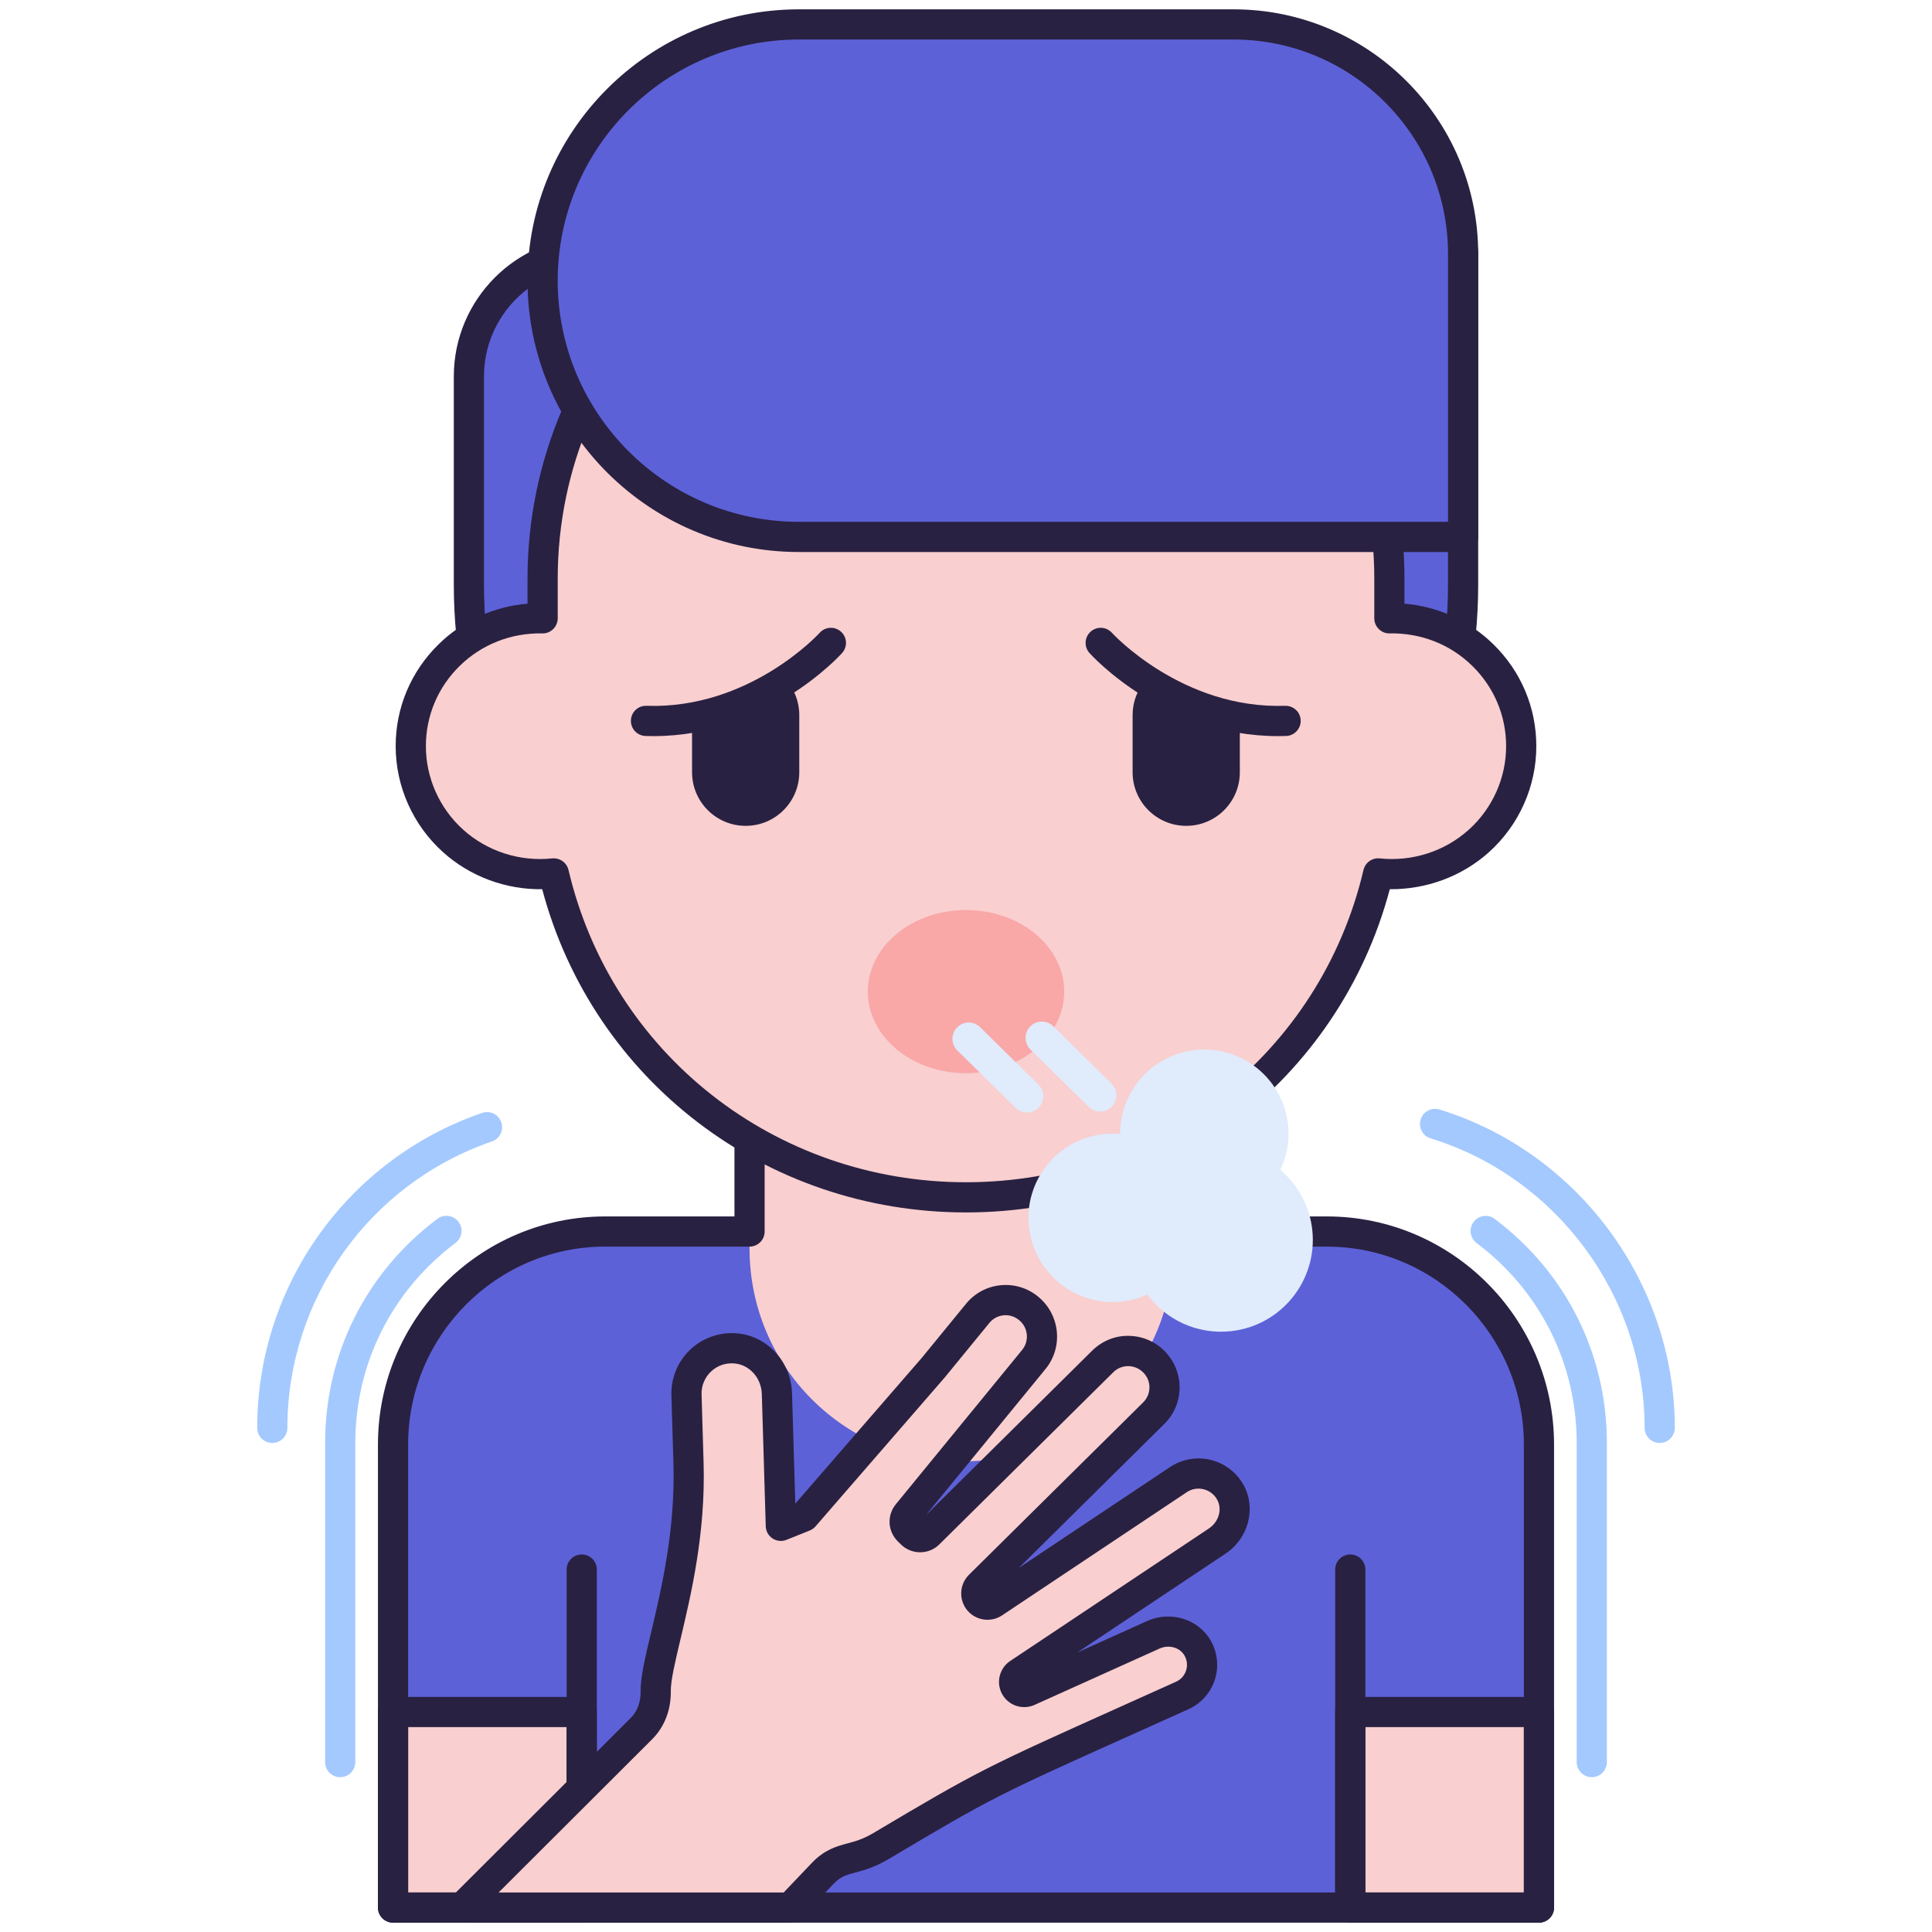<?xml version="1.0"?>
<svg xmlns="http://www.w3.org/2000/svg" xmlns:xlink="http://www.w3.org/1999/xlink" xmlns:svgjs="http://svgjs.com/svgjs" version="1.1" width="512" height="512" x="0" y="0" viewBox="0 0 256 256" style="enable-background:new 0 0 512 512" xml:space="preserve" class=""><g><g xmlns="http://www.w3.org/2000/svg"><g><g><path d="m175.802 163.183h-95.604c-15.529 0-28.118 12.641-28.118 28.235v22.853 12.58h25.001v25.91h101.837v-25.91h25.001v-12.58-22.853c.001-15.593-12.588-28.235-28.117-28.235z" fill="#5d61d8" data-original="#4671c6" style="" class=""/></g></g><g><g><path d="m99.32 138.62v26.822.003c0 15.578 12.576 28.206 28.089 28.206 15.506 0 28.089-12.619 28.089-28.209 0-5.426 0-21.214 0-26.822z" fill="#f9cfcf" data-original="#f9cfcf" style="" class=""/></g></g><g><g><path d="m52.08 226.852h25.001v25.91h-25.001z" fill="#f9cfcf" data-original="#f9cfcf" style="" class=""/></g></g><g><g><path d="m178.919 226.852h25.001v25.91h-25.001z" fill="#f9cfcf" data-original="#f9cfcf" style="" class=""/></g></g><g><g><path d="m203.92 254.762h-151.84c-1.104 0-2-.896-2-2v-61.343c0-16.672 13.511-30.235 30.118-30.235h17.122v-22.564c0-1.104.896-2 2-2h56.178c1.104 0 2 .896 2 2v22.563h18.304c16.607 0 30.118 13.563 30.118 30.235v61.343c0 1.105-.896 2.001-2 2.001zm-149.84-4h147.84v-59.343c0-14.466-11.717-26.235-26.118-26.235h-20.304c-1.104 0-2-.896-2-2v-22.564h-52.178v22.563c0 1.104-.896 2-2 2h-19.122c-14.401 0-26.118 11.769-26.118 26.235z" fill="#292142" data-original="#3762cc" style="" class=""/></g></g><g><g><path d="m77.082 254.762c-1.104 0-2-.896-2-2v-44.789c0-1.104.896-2 2-2s2 .896 2 2v44.789c0 1.104-.896 2-2 2z" fill="#292142" data-original="#3762cc" style="" class=""/></g></g><g><g><path d="m178.919 254.762c-1.104 0-2-.896-2-2v-44.789c0-1.104.896-2 2-2s2 .896 2 2v44.789c0 1.104-.896 2-2 2z" fill="#292142" data-original="#3762cc" style="" class=""/></g></g><g><g><path d="m77.082 254.762h-25.002c-1.104 0-2-.896-2-2v-25.909c0-1.104.896-2 2-2h25.001c1.104 0 2 .896 2 2v25.909c.001 1.104-.895 2-1.999 2zm-23.002-4h21.001v-21.909h-21.001z" fill="#292142" data-original="#3762cc" style="" class=""/></g></g><g><g><path d="m203.92 254.762h-25.001c-1.104 0-2-.896-2-2v-25.909c0-1.104.896-2 2-2h25.001c1.104 0 2 .896 2 2v25.909c0 1.104-.896 2-2 2zm-23.001-4h21.001v-21.909h-21.001z" fill="#292142" data-original="#3762cc" style="" class=""/></g></g></g><g xmlns="http://www.w3.org/2000/svg"><g><g><g><path d="m36.08 191.2c-1.104 0-2-.896-2-2 0-18.83 11.975-35.602 29.799-41.733 1.042-.36 2.182.196 2.542 1.24.359 1.044-.196 2.183-1.241 2.542-16.209 5.577-27.1 20.828-27.1 37.951 0 1.105-.896 2-2 2z" fill="#a4c9ff" data-original="#a4c9ff" style=""/></g></g></g><g><g><g><path d="m219.92 191.2c-1.104 0-2-.896-2-2 0-17.455-11.66-33.229-28.354-38.359-1.056-.325-1.649-1.444-1.324-2.5.325-1.055 1.442-1.648 2.499-1.324 18.357 5.642 31.179 22.988 31.179 42.183 0 1.105-.895 2-2 2z" fill="#a4c9ff" data-original="#a4c9ff" style=""/></g></g></g><g><g><g><path d="m210.92 235.487c-1.104 0-2-.896-2-2v-42.287c0-10.498-4.833-20.153-13.26-26.488-.883-.664-1.061-1.917-.397-2.801.664-.883 1.918-1.061 2.8-.397 9.441 7.098 14.856 17.917 14.856 29.685v42.287c.001 1.105-.894 2.001-1.999 2.001z" fill="#a4c9ff" data-original="#a4c9ff" style=""/></g></g></g><g><g><g><path d="m45.08 235.487c-1.104 0-2-.896-2-2v-42.287c0-11.776 5.421-22.601 14.874-29.698.884-.663 2.137-.485 2.8.398.664.883.485 2.137-.398 2.8-8.437 6.334-13.275 15.993-13.275 26.499v42.287c-.001 1.105-.897 2.001-2.001 2.001z" fill="#a4c9ff" data-original="#a4c9ff" style=""/></g></g></g><g><g><path d="m128 143.344c-36.378 0-65.868-29.49-65.868-65.868v-27.589c0-9.144 7.413-16.557 16.557-16.557h115.18v44.146c0 36.378-29.491 65.868-65.869 65.868z" fill="#5d61d8" data-original="#4671c6" style="" class=""/></g></g><g><g><path d="m128 145.344c-37.423 0-67.869-30.445-67.869-67.868v-27.589c0-10.232 8.325-18.557 18.557-18.557h115.18c1.104 0 2 .896 2 2v44.146c.001 37.422-30.445 67.868-67.868 67.868zm-49.312-110.014c-8.026 0-14.557 6.53-14.557 14.557v27.589c0 35.217 28.651 63.868 63.868 63.868 35.217 0 63.868-28.651 63.868-63.868v-42.146z" fill="#292142" data-original="#3762cc" style="" class=""/></g></g><g><g><path d="m184.101 81.928v-5.253c0-30.704-25.117-55.595-56.1-55.595-30.983 0-56.1 24.891-56.1 55.595v5.253c-9.741-.198-17.47 7.563-17.47 16.943 0 10.017 8.745 17.94 18.952 16.861 5.79 24.597 28.039 42.922 54.619 42.922 26.582 0 48.829-18.327 54.619-42.922 10.193 1.078 18.952-6.83 18.952-16.861-.002-9.385-7.737-17.14-17.472-16.943z" fill="#f9cfcf" data-original="#f9cfcf" style="" class=""/></g></g><g><g><path d="m128 160.654c-26.575 0-49.427-17.525-56.156-42.829-4.798.071-9.542-1.671-13.141-4.909-3.987-3.588-6.274-8.708-6.274-14.045 0-5.11 2.019-9.902 5.685-13.495 3.208-3.144 7.334-5.017 11.785-5.385v-3.316c.001-31.758 26.065-57.595 58.101-57.595s58.1 25.837 58.1 57.595v3.316c4.451.369 8.577 2.242 11.786 5.386 3.666 3.592 5.685 8.385 5.685 13.494 0 5.338-2.287 10.457-6.273 14.044-3.6 3.238-8.339 4.951-13.142 4.91-6.729 25.304-29.581 42.829-56.156 42.829zm-54.617-46.922c.918 0 1.731.63 1.945 1.542 5.735 24.364 27.394 41.38 52.672 41.38 25.277 0 46.937-17.016 52.671-41.38.231-.98 1.153-1.639 2.157-1.531 4.302.452 8.603-.93 11.793-3.801 3.145-2.83 4.949-6.865 4.949-11.071 0-4.026-1.593-7.803-4.484-10.637-2.92-2.861-6.803-4.381-10.945-4.307-.542.023-1.056-.195-1.44-.571s-.6-.891-.6-1.429v-5.253c0-29.553-24.269-53.595-54.1-53.595s-54.101 24.044-54.101 53.596v5.253c0 .538-.216 1.052-.6 1.429-.384.376-.898.592-1.44.571-4.113-.079-8.025 1.445-10.945 4.306-2.892 2.833-4.484 6.611-4.484 10.638 0 4.206 1.804 8.241 4.95 11.072 3.189 2.87 7.489 4.253 11.792 3.799.07-.008.14-.011.21-.011z" fill="#292142" data-original="#3762cc" style="" class=""/></g></g><g><g><path d="m193.869 71.145h-88.015c-18.752 0-33.953-15.201-33.953-33.953 0-18.752 15.201-33.953 33.953-33.953h57.611c16.792 0 30.404 13.612 30.404 30.404z" fill="#5d61d8" data-original="#4671c6" style="" class=""/></g></g><g><g><path d="m193.869 73.145h-88.016c-19.825 0-35.953-16.128-35.953-35.953s16.128-35.954 35.953-35.954h57.611c17.868 0 32.404 14.537 32.404 32.404v37.502c.001 1.105-.895 2.001-1.999 2.001zm-88.016-67.907c-17.619 0-31.953 14.334-31.953 31.953s14.334 31.953 31.953 31.953h86.016v-35.502c0-15.662-12.742-28.404-28.404-28.404z" fill="#292142" data-original="#3762cc" style="" class=""/></g></g><g><g><ellipse cx="128" cy="131.394" fill="#f9a7a7" rx="13.009" ry="10.808" data-original="#f9a7a7" style=""/></g></g><g><g><g><path d="m151.833 90.081c-1.091 1.249-1.756 2.878-1.756 4.666v7.578c0 3.923 3.181 7.104 7.104 7.104 3.924 0 7.104-3.181 7.104-7.104v-7.234c-5.085-.889-9.326-2.976-12.452-5.01z" fill="#292142" data-original="#3762cc" style="" class=""/></g></g><g><g><path d="m91.701 95.084v7.241c0 3.923 3.181 7.104 7.104 7.104s7.104-3.181 7.104-7.104v-7.578c0-1.796-.672-3.432-1.771-4.683-3.119 2.035-7.356 4.125-12.437 5.02z" fill="#292142" data-original="#3762cc" style="" class=""/></g></g><g><g><path d="m169.344 97.539c-14.916 0-24.571-10.554-24.983-11.014-.738-.822-.67-2.086.151-2.824.82-.738 2.083-.67 2.822.149.107.119 9.337 10.136 22.946 9.673 1.128-.023 2.03.828 2.067 1.931.037 1.104-.828 2.029-1.931 2.067-.36.012-.718.018-1.072.018z" fill="#292142" data-original="#3762cc" style="" class=""/></g></g><g><g><path d="m86.602 97.539c-.355 0-.711-.006-1.072-.018-1.104-.038-1.968-.963-1.931-2.067s.949-1.971 2.067-1.931c13.671.468 22.853-9.57 22.944-9.671.738-.823 2.002-.89 2.824-.151.822.738.89 2.002.151 2.824-.412.46-10.068 11.014-24.983 11.014z" fill="#292142" data-original="#3762cc" style="" class=""/></g></g></g><g><g><path d="m169.648 155.017c.854-1.794 1.251-3.833 1.028-5.954-.647-6.13-6.14-10.575-12.27-9.928-5.744.606-10.008 5.468-9.99 11.121-.704-.061-1.422-.061-2.151.016-6.13.647-10.575 6.141-9.928 12.27s6.14 10.575 12.27 9.928c1.216-.128 2.361-.454 3.418-.931 2.483 3.336 6.602 5.322 11.038 4.854 6.684-.705 11.53-6.695 10.825-13.379-.343-3.241-1.935-6.043-4.24-7.997z" fill="#e0ebfc" data-original="#e0ebfc" style=""/></g></g><g><g><g><path d="m146.004 147.273c-.62.065-1.264-.137-1.743-.608l-7.726-7.602c-.85-.837-.861-2.204-.024-3.054.836-.85 2.204-.862 3.055-.025l7.726 7.602c.85.837.861 2.204.024 3.054-.366.371-.832.582-1.312.633z" fill="#e0ebfc" data-original="#e0ebfc" style=""/></g></g></g><g><g><g><path d="m136.312 147.4c-.62.065-1.264-.137-1.743-.608l-7.726-7.602c-.85-.837-.861-2.204-.024-3.054.836-.85 2.204-.862 3.055-.025l7.726 7.602c.85.837.861 2.204.024 3.054-.365.371-.831.582-1.312.633z" fill="#e0ebfc" data-original="#e0ebfc" style=""/></g></g></g><g><g><path d="m129.804 210.086 23.087-22.847c1.88-1.86 1.896-4.893.036-6.773l-.033-.034c-1.86-1.88-4.891-1.896-6.771-.036l-23.067 22.827c-.625.618-1.63.622-2.259.008l-.4-.391-.011-.011c-.62-.604-.675-1.583-.127-2.253l16.729-20.44c1.678-2.05 1.38-5.071-.666-6.754l-.034-.028c-2.04-1.679-5.056-1.381-6.73.663l-5.915 7.227-17.093 19.697-3.083 1.238-.52-17.522c-.09-3.046-2.361-5.693-5.394-5.984-3.668-.352-6.696 2.577-6.59 6.141l.269 9.051c.418 14.088-4.416 25.676-4.345 30.234.029 1.844-.583 3.639-1.888 4.942l-23.296 23.252.479.467h42.518l4.304-4.516c2.357-2.473 4.167-1.51 7.707-3.616 15.557-9.254 14.691-8.586 39.949-19.972 2.373-1.07 3.353-3.962 2.031-6.279-1.153-2.02-3.745-2.716-5.865-1.761l-16.561 7.466c-.723.326-1.569-.044-1.821-.797-.191-.573.025-1.203.527-1.538l26.342-17.568c2.091-1.395 2.939-4.169 1.749-6.383-1.365-2.54-4.576-3.301-6.917-1.739l-24.47 16.32c-.625.417-1.462.302-1.952-.268-.509-.589-.474-1.474.081-2.023z" fill="#f9cfcf" data-original="#f9cfcf" style="" class=""/></g></g><g><g><path d="m104.7 254.762h-42.518c-.522 0-1.024-.204-1.397-.569l-.479-.467c-.382-.374-.6-.885-.603-1.42s.208-1.048.587-1.426l23.296-23.252c.86-.859 1.322-2.1 1.301-3.495-.029-1.874.596-4.506 1.387-7.839 1.359-5.724 3.22-13.563 2.959-22.367l-.269-9.051c-.068-2.292.854-4.506 2.528-6.074 1.674-1.566 3.956-2.338 6.252-2.118 3.983.382 7.079 3.785 7.202 7.916l.435 14.638 16.751-19.304 5.877-7.182c1.149-1.403 2.775-2.274 4.58-2.452 1.805-.174 3.568.359 4.968 1.511 2.925 2.406 3.348 6.697.977 9.593l-15.873 19.394 22.053-21.824c1.289-1.276 3.024-2 4.811-1.963 1.813.01 3.514.725 4.79 2.014 2.666 2.695 2.643 7.002-.018 9.635l-19.293 19.093 20.03-13.359c1.595-1.063 3.574-1.405 5.433-.941 1.857.464 3.445 1.702 4.356 3.397 1.64 3.052.585 7.002-2.401 8.994l-19.68 13.125 9.262-4.175c3.096-1.397 6.796-.258 8.423 2.592.904 1.583 1.1 3.48.54 5.205-.561 1.726-1.831 3.144-3.485 3.889l-7.455 3.354c-17.853 8.023-18.549 8.337-32.294 16.513-1.799 1.07-3.227 1.457-4.375 1.767-1.274.345-1.977.534-2.907 1.511l-4.304 4.516c-.377.397-.9.621-1.447.621zm-38.63-4h37.772l3.713-3.896c1.702-1.786 3.256-2.206 4.758-2.612 1.006-.272 2.046-.553 3.374-1.343 13.941-8.293 15.001-8.77 32.7-16.724l7.45-3.352c.638-.288 1.108-.813 1.325-1.479.216-.665.142-1.37-.209-1.985-.615-1.079-2.066-1.486-3.306-.928l-16.562 7.465c-.859.388-1.849.393-2.711.015-.864-.378-1.531-1.108-1.829-2.002-.475-1.423.065-3 1.314-3.834l26.342-17.568c1.29-.86 1.772-2.517 1.097-3.772-.384-.715-1.024-1.216-1.803-1.411-.781-.195-1.577-.057-2.243.389l-24.47 16.32c-1.463.974-3.431.706-4.578-.627-1.188-1.382-1.104-3.469.191-4.751l23.087-22.847c1.093-1.082 1.103-2.852.021-3.945-1.114-1.126-2.883-1.137-3.976-.054l-23.067 22.827c-1.39 1.376-3.661 1.385-5.062.018l-.401-.392c-1.384-1.348-1.503-3.477-.287-4.961l16.728-20.439c.977-1.194.803-2.962-.388-3.942-.608-.5-1.33-.723-2.07-.647-.739.073-1.406.429-1.876 1.004l-5.914 7.226-17.13 19.742c-.208.24-.471.427-.766.545l-3.083 1.238c-.606.244-1.294.176-1.84-.183-.547-.358-.884-.96-.904-1.614l-.521-17.521c-.063-2.121-1.604-3.863-3.585-4.053-1.176-.113-2.289.262-3.136 1.057-.837.784-1.298 1.89-1.264 3.035l.269 9.051c.277 9.332-1.655 17.468-3.065 23.409-.698 2.94-1.301 5.479-1.279 6.853.039 2.489-.84 4.757-2.474 6.388zm63.734-40.676h.01z" fill="#292142" data-original="#3762cc" style="" class=""/></g></g></g></g></svg>
